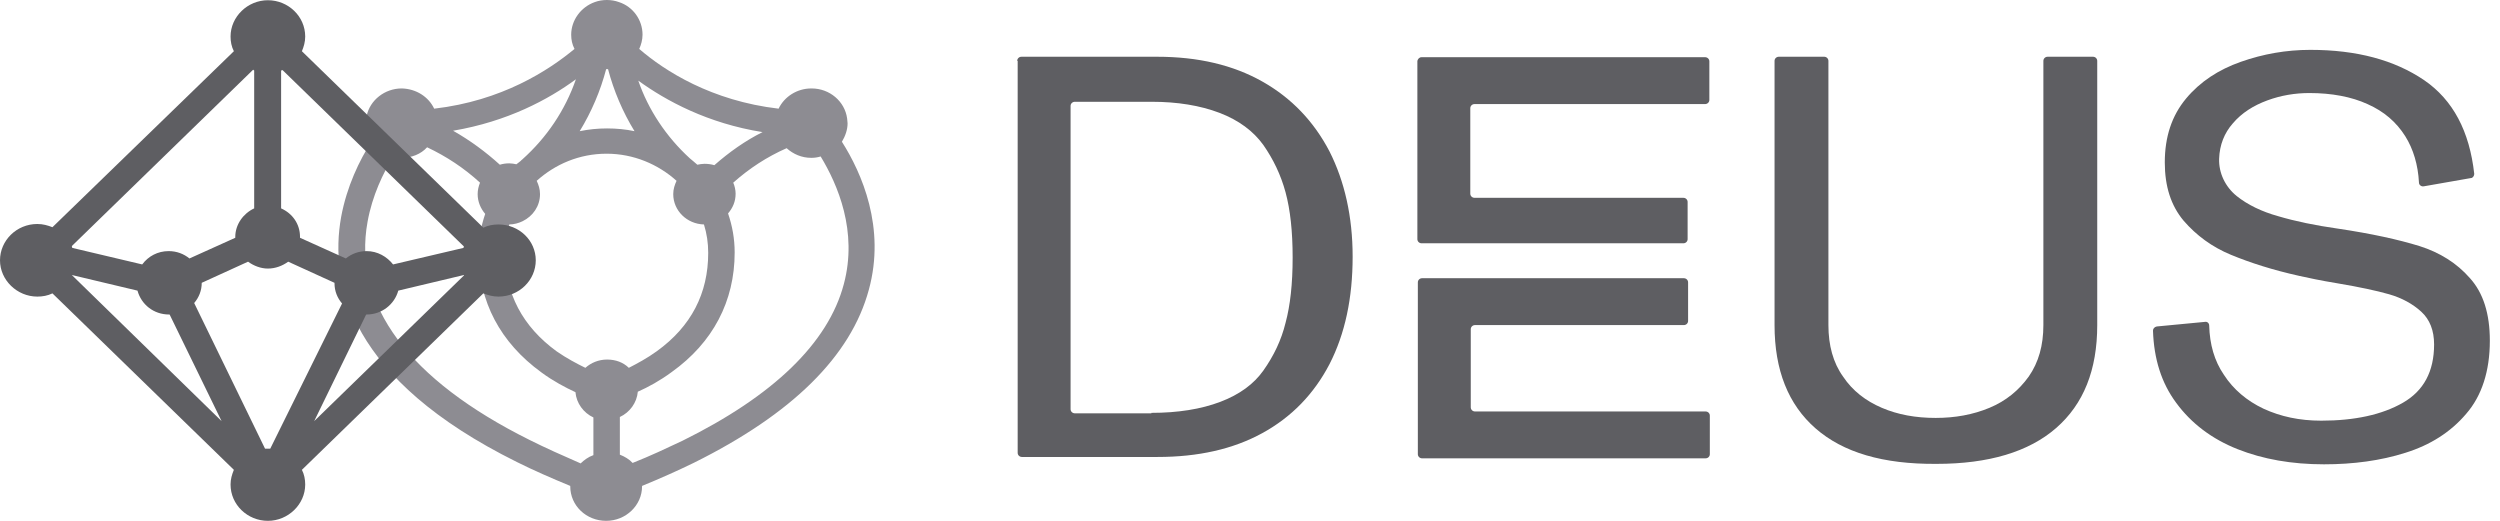 <svg width="216" height="45" viewBox="0 0 216 45" fill="none" xmlns="http://www.w3.org/2000/svg">
<path d="M87.886 5.261C87.886 5.062 88.049 4.903 88.253 4.903H99.969C103.52 4.903 106.541 5.618 109.071 7.047C111.602 8.476 113.521 10.501 114.868 13.082C116.174 15.662 116.868 18.719 116.868 22.173C116.868 25.746 116.215 28.842 114.868 31.463C113.521 34.043 111.602 36.028 109.071 37.418C106.541 38.807 103.52 39.482 100.009 39.482H88.294C88.09 39.482 87.927 39.323 87.927 39.125V5.261H87.886ZM99.479 35.671C101.765 35.671 103.765 35.353 105.438 34.718C107.112 34.083 108.337 33.17 109.153 32.018C110.051 30.748 110.704 29.398 111.072 27.89C111.48 26.381 111.684 24.515 111.684 22.252C111.684 19.989 111.48 18.123 111.072 16.615C110.663 15.106 110.01 13.756 109.153 12.526C108.296 11.335 107.03 10.382 105.357 9.747C103.683 9.112 101.724 8.794 99.519 8.794H92.866C92.662 8.794 92.498 8.953 92.498 9.151V35.353C92.498 35.552 92.662 35.711 92.866 35.711H99.479V35.671Z" fill="#5E5E62"/>
<path d="M122.828 4.942H147.32C147.525 4.942 147.688 5.101 147.688 5.3V8.634C147.688 8.833 147.525 8.992 147.32 8.992H127.4C127.196 8.992 127.033 9.151 127.033 9.349V16.733C127.033 16.932 127.196 17.091 127.4 17.091H145.443C145.647 17.091 145.81 17.249 145.81 17.448V20.664C145.81 20.862 145.647 21.021 145.443 21.021H127.033H122.828C122.624 21.021 122.461 20.862 122.461 20.664V5.26C122.502 5.101 122.624 4.942 122.828 4.942Z" fill="#5E5E62"/>
<path d="M122.502 24.395C122.502 24.197 122.665 24.038 122.869 24.038H127.074H145.484C145.688 24.038 145.851 24.197 145.851 24.395V27.73C145.851 27.929 145.688 28.087 145.484 28.087H127.441C127.237 28.087 127.074 28.246 127.074 28.445V35.194C127.074 35.392 127.237 35.551 127.441 35.551H147.361C147.566 35.551 147.729 35.71 147.729 35.908V39.243C147.729 39.442 147.566 39.6 147.361 39.6H122.869C122.665 39.6 122.502 39.442 122.502 39.243V24.395Z" fill="#5E5E62"/>
<path d="M156.873 37.021C154.505 34.956 153.321 31.979 153.321 28.088V5.261C153.321 5.062 153.485 4.903 153.689 4.903H157.607C157.812 4.903 157.975 5.062 157.975 5.261V28.088C157.975 29.835 158.383 31.343 159.24 32.535C160.057 33.765 161.2 34.639 162.587 35.234C163.975 35.83 165.527 36.108 167.241 36.108C168.915 36.108 170.466 35.83 171.894 35.234C173.323 34.639 174.425 33.725 175.283 32.535C176.14 31.304 176.548 29.835 176.548 28.088V5.261C176.548 5.062 176.711 4.903 176.915 4.903H180.834C181.038 4.903 181.201 5.062 181.201 5.261V28.088C181.201 31.979 180.018 34.916 177.65 36.981C175.283 39.045 171.813 40.078 167.323 40.078C162.669 40.117 159.24 39.085 156.873 37.021Z" fill="#5E5E62"/>
<path d="M193.324 38.807C191.12 37.934 189.324 36.584 188.018 34.797C186.752 33.09 186.099 31.026 186.018 28.564C186.018 28.405 186.14 28.247 186.344 28.207L190.508 27.81C190.712 27.77 190.875 27.929 190.875 28.128C190.916 29.755 191.324 31.184 192.141 32.376C192.957 33.646 194.141 34.638 195.57 35.313C197.039 35.988 198.672 36.346 200.55 36.346C203.448 36.346 205.815 35.829 207.611 34.797C209.408 33.765 210.306 32.098 210.306 29.755C210.306 28.564 209.938 27.611 209.203 26.937C208.469 26.262 207.53 25.746 206.428 25.428C205.326 25.11 203.815 24.793 201.937 24.475C200.468 24.237 199.407 23.999 198.672 23.84C196.345 23.324 194.386 22.689 192.753 22.014C191.12 21.339 189.773 20.346 188.671 19.076C187.569 17.766 187.038 16.099 187.038 14.034C187.038 11.811 187.65 9.985 188.875 8.516C190.1 7.047 191.692 6.015 193.61 5.34C195.529 4.665 197.529 4.308 199.611 4.308C203.611 4.308 206.877 5.181 209.448 6.928C211.938 8.635 213.367 11.335 213.775 15.027C213.775 15.185 213.653 15.384 213.49 15.384L209.408 16.099C209.203 16.138 208.999 15.979 208.999 15.781C208.918 14.233 208.51 12.883 207.816 11.771C207.04 10.54 205.979 9.627 204.55 8.992C203.162 8.357 201.448 8.039 199.529 8.039C198.304 8.039 197.08 8.238 195.896 8.675C194.712 9.111 193.692 9.747 192.916 10.66C192.181 11.493 191.773 12.525 191.732 13.716C191.692 14.947 192.263 16.138 193.243 16.932C194.182 17.686 195.406 18.282 196.835 18.679C198.304 19.116 200.019 19.473 201.978 19.751C204.917 20.188 207.244 20.704 209.04 21.259C210.795 21.815 212.265 22.728 213.408 24.038C214.551 25.309 215.122 27.095 215.122 29.438C215.122 32.058 214.428 34.202 213.081 35.75C211.734 37.338 209.979 38.45 207.816 39.124C205.693 39.799 203.325 40.117 200.794 40.117C198.019 40.117 195.529 39.68 193.324 38.807Z" fill="#5E5E62"/>
<path d="M72.741 12.248C73.027 11.771 73.231 11.215 73.231 10.659C73.231 10.501 73.19 10.342 73.19 10.223C72.986 8.754 71.68 7.642 70.129 7.642H70.088C68.863 7.642 67.761 8.357 67.271 9.389C61.475 8.714 57.434 6.134 55.229 4.228C55.393 3.871 55.515 3.434 55.515 2.997C55.515 1.727 54.699 0.576 53.474 0.179C52.821 -0.06 52.045 -0.06 51.392 0.179C50.168 0.615 49.351 1.767 49.351 2.997C49.351 3.434 49.433 3.831 49.637 4.228C47.392 6.094 43.351 8.714 37.513 9.389C37.023 8.357 35.962 7.682 34.738 7.642C34.738 7.642 34.738 7.642 34.697 7.642C33.268 7.642 31.962 8.635 31.676 10.024C31.635 10.223 31.594 10.421 31.594 10.62C31.594 11.215 31.758 11.771 32.084 12.248C31.064 13.835 29.962 16.098 29.472 18.758C28.451 24.475 30.247 32.772 44.657 39.918C46.086 40.633 47.637 41.308 49.27 41.983V42.023C49.27 43.69 50.657 45 52.372 45C54.086 45 55.474 43.65 55.474 42.023V41.983C57.025 41.348 58.536 40.673 59.924 39.998C68.414 35.79 73.517 30.787 75.068 25.031C76.537 19.671 74.456 14.947 72.741 12.248ZM54.331 31.78C53.841 31.303 53.188 31.065 52.453 31.065C51.719 31.065 51.066 31.343 50.576 31.78C49.841 31.423 48.943 30.946 48.086 30.351C45.147 28.207 43.636 25.349 43.636 21.855C43.636 20.982 43.759 20.188 44.004 19.393C44.412 19.393 44.82 19.274 45.147 19.116V19.393V19.116C46.045 18.679 46.657 17.805 46.657 16.773C46.657 16.337 46.535 15.979 46.371 15.622C47.963 14.193 50.045 13.28 52.413 13.28C54.739 13.28 56.862 14.193 58.454 15.622C58.291 15.979 58.168 16.337 58.168 16.773C58.168 18.203 59.352 19.354 60.822 19.393C61.067 20.188 61.189 20.982 61.189 21.855C61.189 25.349 59.719 28.207 56.74 30.351C55.923 30.946 55.025 31.423 54.331 31.78ZM52.453 5.975C52.494 5.975 52.494 5.975 52.535 5.975C53.025 7.841 53.801 9.667 54.821 11.334C54.086 11.176 53.27 11.096 52.453 11.096C51.637 11.096 50.861 11.176 50.086 11.334C51.106 9.667 51.882 7.841 52.372 5.975C52.372 5.975 52.413 5.975 52.453 5.975ZM45.147 13.756C45.106 13.796 45.106 13.796 45.106 13.796C45.065 13.835 45.024 13.835 45.024 13.875C44.861 13.994 44.739 14.113 44.616 14.193C44.412 14.153 44.208 14.113 44.004 14.113C43.718 14.113 43.432 14.153 43.187 14.232C41.963 13.121 40.616 12.128 39.146 11.295C43.84 10.501 47.392 8.595 49.759 6.848C48.821 9.548 47.228 11.89 45.147 13.756ZM61.72 14.272C61.475 14.193 61.148 14.153 60.862 14.153C60.658 14.153 60.454 14.193 60.25 14.232C60.128 14.113 60.005 14.034 59.883 13.915L59.597 13.677C57.556 11.811 56.005 9.468 55.148 6.967C57.556 8.714 61.148 10.659 65.883 11.414C64.373 12.168 62.985 13.161 61.72 14.272ZM45.759 38.013C35.309 32.812 30.451 26.301 31.758 19.155C32.166 16.892 33.105 14.947 33.962 13.558C34.207 13.637 34.452 13.637 34.697 13.637C35.554 13.637 36.37 13.319 36.901 12.724C38.575 13.518 40.085 14.51 41.473 15.781C41.35 16.098 41.269 16.416 41.269 16.773C41.269 17.409 41.514 18.004 41.922 18.48C41.554 19.552 41.35 20.664 41.35 21.855C41.35 26.063 43.228 29.596 46.779 32.177C47.8 32.931 48.861 33.487 49.719 33.884C49.8 34.837 50.413 35.67 51.27 36.068V39.323C50.821 39.482 50.453 39.76 50.168 40.038C48.616 39.363 47.106 38.688 45.759 38.013ZM72.904 24.555C71.557 29.636 66.822 34.202 58.944 38.092C57.597 38.727 56.168 39.402 54.658 39.998C54.372 39.68 53.964 39.442 53.556 39.283V36.028C54.413 35.631 55.025 34.797 55.107 33.844C56.005 33.447 57.025 32.892 58.046 32.137C61.597 29.596 63.475 26.023 63.475 21.815C63.475 20.624 63.271 19.513 62.904 18.441C63.312 17.964 63.557 17.409 63.557 16.734C63.557 16.416 63.475 16.059 63.352 15.781C64.74 14.55 66.251 13.558 67.965 12.803C68.537 13.319 69.272 13.637 70.088 13.637H70.129C70.374 13.637 70.659 13.597 70.904 13.518C72.374 15.94 74.129 19.989 72.904 24.555Z" fill="#8D8C92"/>
<path d="M43.065 19.393C42.616 19.393 42.167 19.473 41.759 19.671L26.084 4.426C26.247 4.029 26.37 3.632 26.37 3.156C26.37 1.409 24.9 0.02 23.145 0.02C21.39 0.02 19.92 1.449 19.92 3.156C19.92 3.593 20.002 4.029 20.206 4.426L4.531 19.631C4.123 19.473 3.715 19.353 3.225 19.353C1.429 19.353 0 20.783 0 22.49C0 24.197 1.47 25.626 3.225 25.626C3.674 25.626 4.123 25.547 4.531 25.348L20.206 40.593C20.043 40.99 19.92 41.387 19.92 41.863C19.92 43.61 21.39 45 23.145 45C24.9 45 26.37 43.571 26.37 41.863C26.37 41.427 26.288 40.99 26.084 40.593L41.759 25.348C42.167 25.507 42.575 25.626 43.065 25.626C44.861 25.626 46.29 24.197 46.29 22.49C46.29 20.783 44.861 19.393 43.065 19.393ZM40.045 21.418L33.962 22.847C33.432 22.172 32.615 21.696 31.677 21.696C30.983 21.696 30.37 21.934 29.88 22.331L25.921 20.544C25.921 20.505 25.921 20.505 25.921 20.465C25.921 19.353 25.268 18.44 24.288 18.004V6.094C24.329 6.094 24.37 6.054 24.41 6.054L40.085 21.299C40.085 21.299 40.045 21.378 40.045 21.418ZM23.145 38.767C23.063 38.767 22.982 38.767 22.9 38.767L16.777 26.182C17.185 25.705 17.43 25.11 17.43 24.435L21.431 22.609C21.92 22.966 22.533 23.204 23.145 23.204C23.798 23.204 24.41 22.966 24.9 22.609L28.901 24.435C28.901 24.435 28.901 24.435 28.901 24.475C28.901 25.15 29.146 25.745 29.554 26.221L23.349 38.767C23.308 38.767 23.227 38.767 23.145 38.767ZM21.961 6.094V18.004C21.022 18.44 20.328 19.393 20.328 20.465C20.328 20.505 20.328 20.544 20.328 20.544L16.369 22.331C15.879 21.934 15.267 21.696 14.573 21.696C13.634 21.696 12.818 22.132 12.287 22.847L6.245 21.418C6.245 21.378 6.205 21.338 6.205 21.259L21.88 6.014C21.88 6.054 21.92 6.054 21.961 6.094ZM6.205 23.76L11.879 25.11C12.205 26.301 13.267 27.174 14.614 27.174H14.655L19.145 36.385L6.205 23.76ZM31.636 27.174H31.677C32.983 27.174 34.085 26.301 34.411 25.11L40.085 23.76C40.085 23.76 40.085 23.76 40.085 23.8L27.145 36.385L31.636 27.174Z" fill="#5E5E62"/>
</svg>
